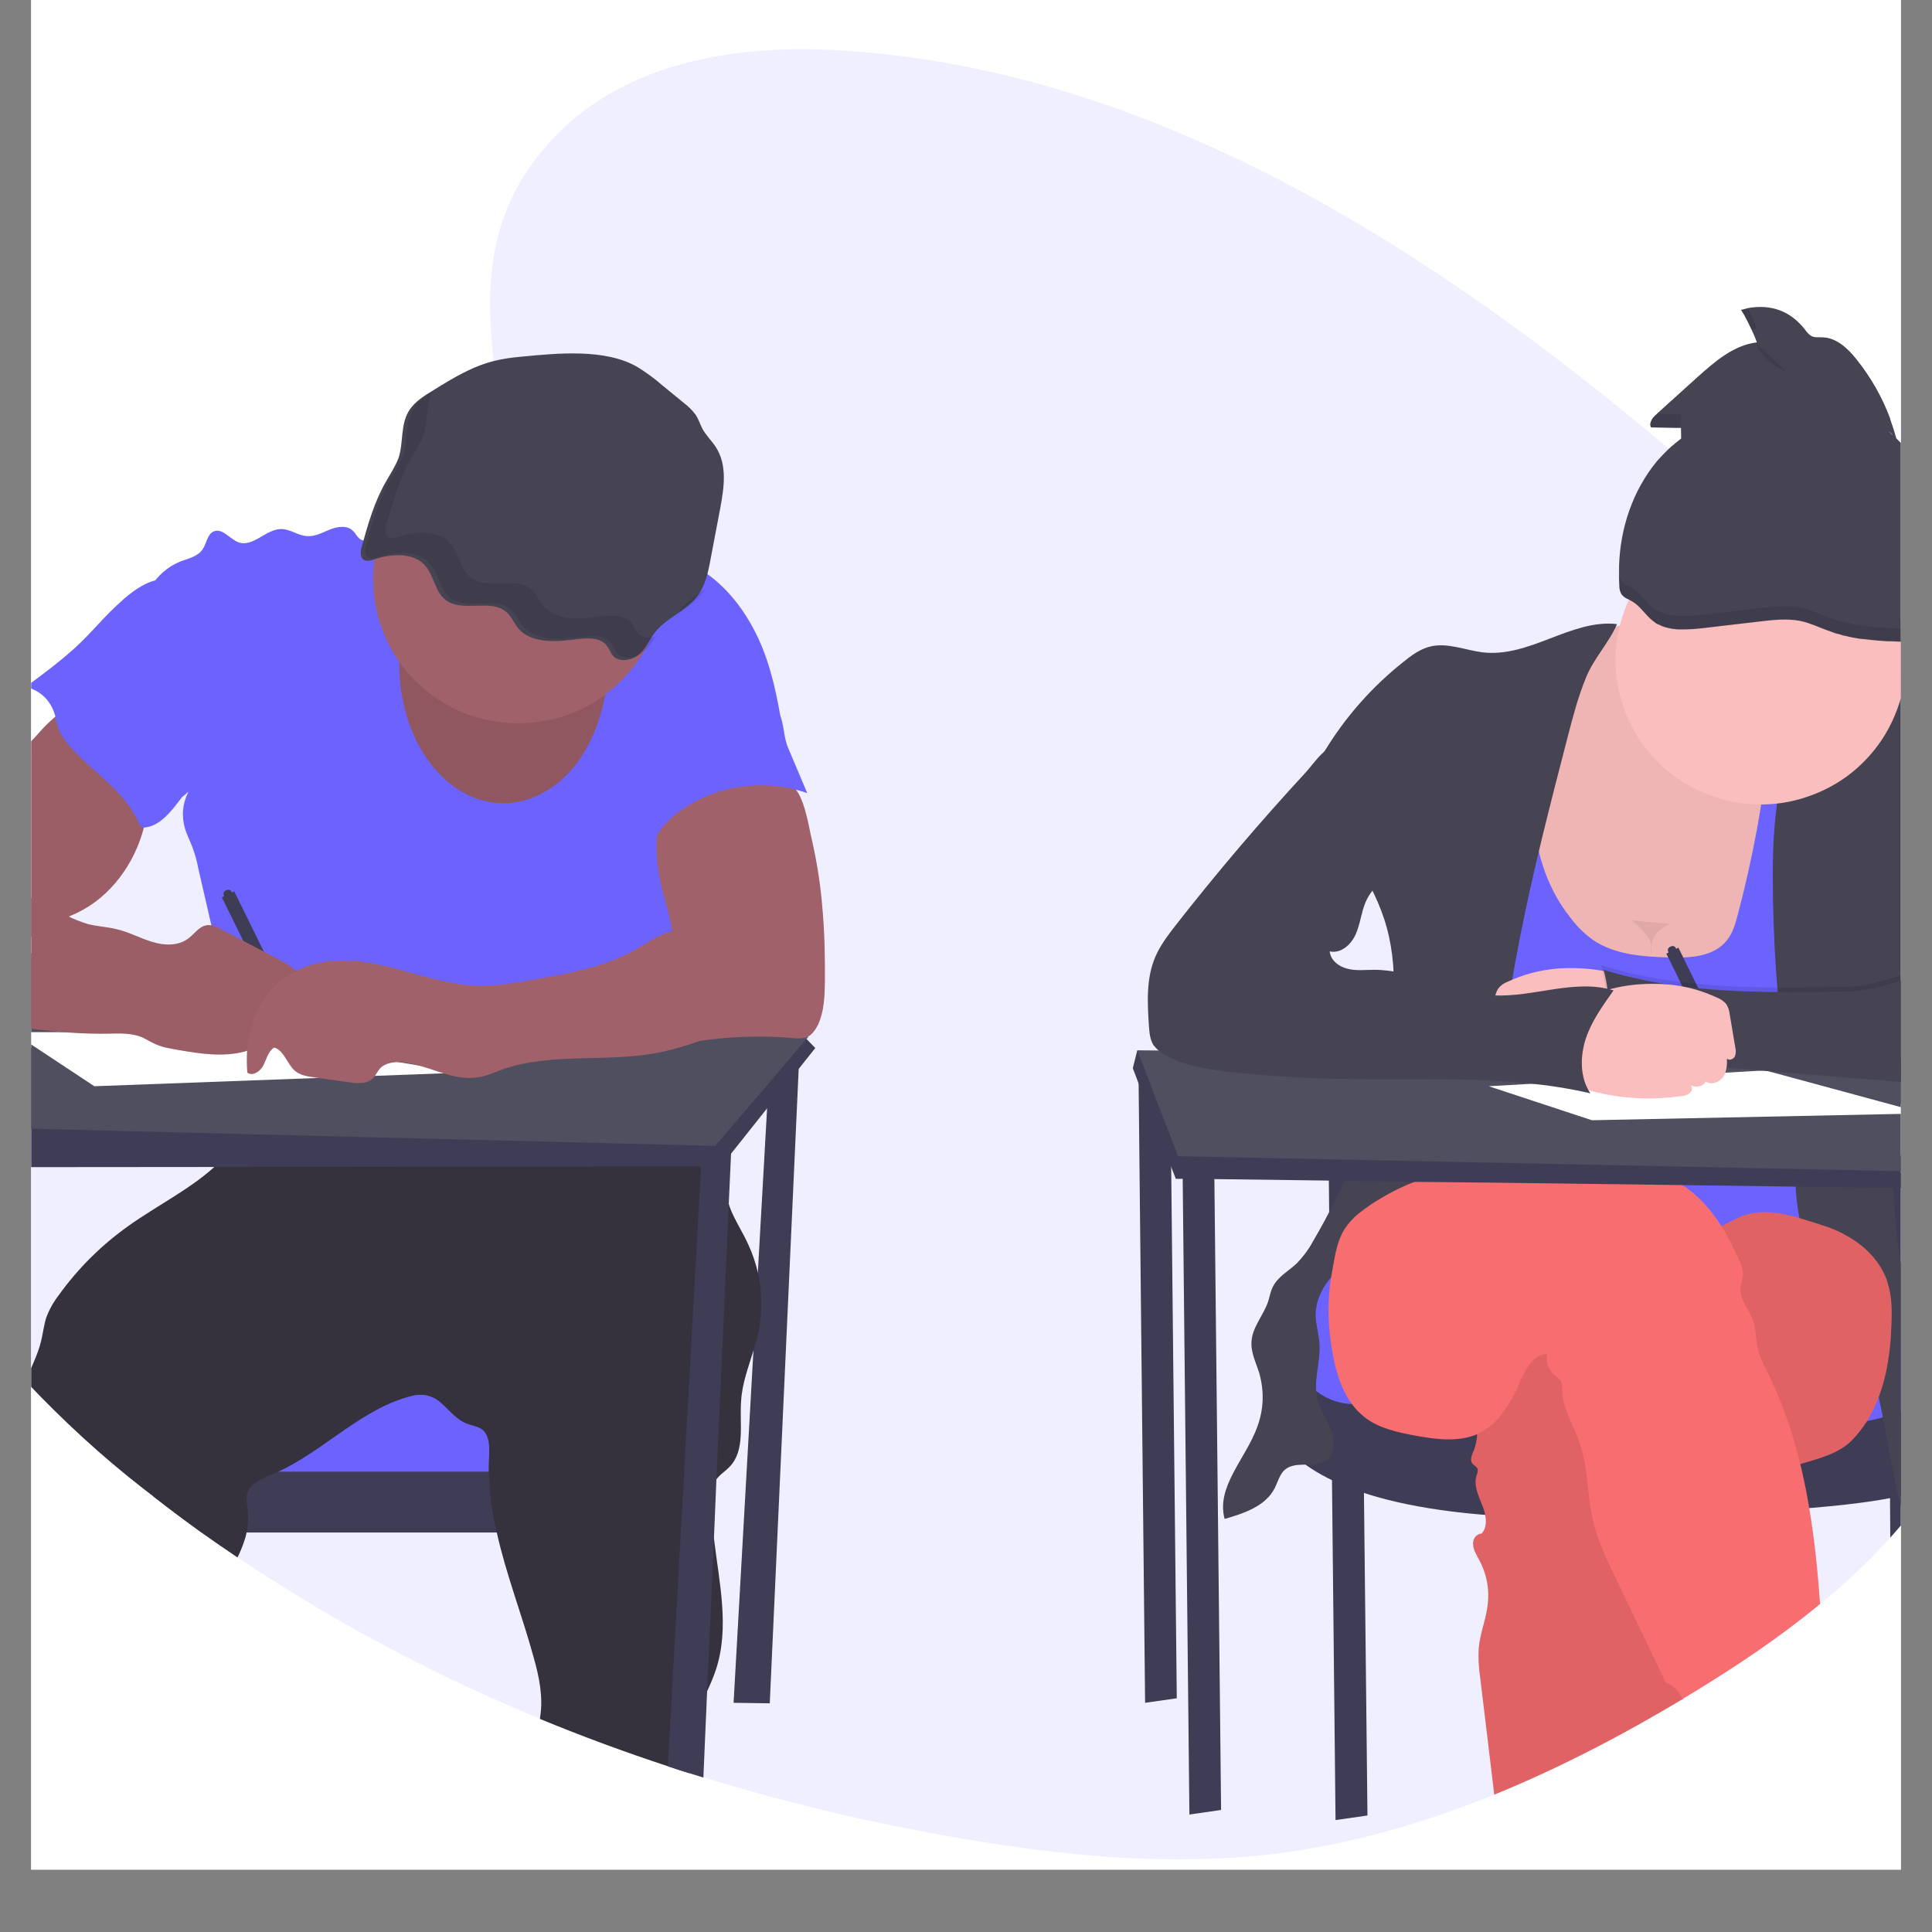 <svg xmlns="http://www.w3.org/2000/svg" xmlns:xlink="http://www.w3.org/1999/xlink" width="40" zoomAndPan="magnify" viewBox="0 0 30 30" height="40" preserveAspectRatio="xMidYMid meet" version="1.0"><rect x="0" y="0" width="30" height="30" fill="#808080" stroke="none"/><defs><filter x="0%" y="0%" width="100%" height="100%" id="d666d543e5"><feColorMatrix values="0 0 0 0 1 0 0 0 0 1 0 0 0 0 1 0 0 0 1 0" color-interpolation-filters="sRGB"/></filter><clipPath id="472d41518c"><path d="M 0.484 0 L 29.516 0 L 29.516 29.031 L 0.484 29.031 Z M 0.484 0 " clip-rule="nonzero"/></clipPath><clipPath id="a22a6d8e2e"><path d="M 0.484 0.68 L 29.516 0.68 L 29.516 28.988 L 0.484 28.988 Z M 0.484 0.68 " clip-rule="nonzero"/></clipPath><clipPath id="54eb431ded"><path d="M 0.484 16 L 12 16 L 12 28 L 0.484 28 Z M 0.484 16 " clip-rule="nonzero"/></clipPath><clipPath id="d992f2e944"><path d="M 0.484 16 L 13 16 L 13 19 L 0.484 19 Z M 0.484 16 " clip-rule="nonzero"/></clipPath><clipPath id="886b515950"><path d="M 0.484 14 L 13 14 L 13 18 L 0.484 18 Z M 0.484 14 " clip-rule="nonzero"/></clipPath><clipPath id="7800fa570b"><path d="M 0.484 10 L 3 10 L 3 16 L 0.484 16 Z M 0.484 10 " clip-rule="nonzero"/></clipPath><clipPath id="6f8b6a746e"><path d="M 0.484 10 L 3 10 L 3 16 L 0.484 16 Z M 0.484 10 " clip-rule="nonzero"/></clipPath><clipPath id="e876aec53a"><path d="M 0.484 16 L 8 16 L 8 17 L 0.484 17 Z M 0.484 16 " clip-rule="nonzero"/></clipPath><clipPath id="1fcdf9f19d"><path d="M 0.484 9 L 4 9 L 4 13 L 0.484 13 Z M 0.484 9 " clip-rule="nonzero"/></clipPath><clipPath id="57f1f66837"><path d="M 0.484 13 L 5 13 L 5 17 L 0.484 17 Z M 0.484 13 " clip-rule="nonzero"/></clipPath><mask id="403fcfc8af"><g filter="url(#d666d543e5)"><rect x="-3" width="36" fill="#000000" y="-3" height="36" fill-opacity="0.098"/></g></mask><clipPath id="3538aad360"><path d="M 0.594 0.039 L 6 0.039 L 6 4.453 L 0.594 4.453 Z M 0.594 0.039 " clip-rule="nonzero"/></clipPath><clipPath id="f50334f60d"><rect x="0" width="7" y="0" height="5"/></clipPath><clipPath id="42384c5e9f"><path d="M 20 18 L 22 18 L 22 28.988 L 20 28.988 Z M 20 18 " clip-rule="nonzero"/></clipPath><clipPath id="8e3ef26488"><path d="M 29 18 L 29.516 18 L 29.516 24 L 29 24 Z M 29 18 " clip-rule="nonzero"/></clipPath><clipPath id="caf1432f54"><path d="M 19 19 L 29.516 19 L 29.516 23 L 19 23 Z M 19 19 " clip-rule="nonzero"/></clipPath><clipPath id="fd146bbd34"><path d="M 19 20 L 29.516 20 L 29.516 24 L 19 24 Z M 19 20 " clip-rule="nonzero"/></clipPath><clipPath id="74b59dbfee"><path d="M 27 9 L 29.516 9 L 29.516 24 L 27 24 Z M 27 9 " clip-rule="nonzero"/></clipPath><clipPath id="ca76326822"><path d="M 22 18 L 29.516 18 L 29.516 28 L 22 28 Z M 22 18 " clip-rule="nonzero"/></clipPath><clipPath id="2d41cd259c"><path d="M 25 8 L 29.516 8 L 29.516 13 L 25 13 Z M 25 8 " clip-rule="nonzero"/></clipPath><clipPath id="db4736ec1a"><path d="M 25 4 L 29.516 4 L 29.516 10 L 25 10 Z M 25 4 " clip-rule="nonzero"/></clipPath><clipPath id="e4c3fc65d5"><path d="M 17 16 L 29.516 16 L 29.516 19 L 17 19 Z M 17 16 " clip-rule="nonzero"/></clipPath><clipPath id="a6d43a9af8"><path d="M 18 18 L 19 18 L 19 28.988 L 18 28.988 Z M 18 18 " clip-rule="nonzero"/></clipPath><clipPath id="c19bc06788"><path d="M 23 16 L 29.516 16 L 29.516 18 L 23 18 Z M 23 16 " clip-rule="nonzero"/></clipPath><clipPath id="396cd6b893"><path d="M 24 14 L 29.516 14 L 29.516 17 L 24 17 Z M 24 14 " clip-rule="nonzero"/></clipPath><clipPath id="a040e31095"><path d="M 24 14 L 29.516 14 L 29.516 18 L 24 18 Z M 24 14 " clip-rule="nonzero"/></clipPath><clipPath id="a7f763e9c4"><path d="M 25 4 L 29.516 4 L 29.516 11 L 25 11 Z M 25 4 " clip-rule="nonzero"/></clipPath><mask id="a247180e60"><g filter="url(#d666d543e5)"><rect x="-3" width="36" fill="#000000" y="-3" height="36" fill-opacity="0.098"/></g></mask><clipPath id="9261f1359d"><path d="M 2 0.645 L 3 0.645 L 3 2 L 2 2 Z M 2 0.645 " clip-rule="nonzero"/></clipPath><clipPath id="ebdc4a8a65"><path d="M 4 2 L 4.516 2 L 4.516 3 L 4 3 Z M 4 2 " clip-rule="nonzero"/></clipPath><clipPath id="3ddd353bd2"><path d="M 0.102 2 L 2 2 L 2 3 L 0.102 3 Z M 0.102 2 " clip-rule="nonzero"/></clipPath><clipPath id="183d22e450"><path d="M 0.102 4 L 4.516 4 L 4.516 6 L 0.102 6 Z M 0.102 4 " clip-rule="nonzero"/></clipPath><clipPath id="07b78126b9"><rect x="0" width="5" y="0" height="7"/></clipPath></defs><g clip-path="url(#472d41518c)"><path fill="#ffffff" d="M 0.484 0 L 29.516 0 L 29.516 29.031 L 0.484 29.031 Z M 0.484 0 " fill-opacity="1" fill-rule="nonzero"/><path fill="#ffffff" d="M 0.484 0 L 29.516 0 L 29.516 29.031 L 0.484 29.031 Z M 0.484 0 " fill-opacity="1" fill-rule="nonzero"/></g><g clip-path="url(#a22a6d8e2e)"><path fill="#6c63ff" d="M 31.848 17.059 C 31.848 17.082 31.848 17.102 31.848 17.125 C 31.844 17.492 31.824 17.859 31.781 18.227 C 31.781 18.227 31.781 18.23 31.781 18.23 C 31.777 18.262 31.777 18.293 31.773 18.324 C 31.766 18.375 31.758 18.426 31.754 18.477 C 31.672 19.105 31.535 19.719 31.348 20.324 C 31.094 21.145 30.742 21.918 30.285 22.645 C 30.148 22.867 30 23.082 29.844 23.289 C 29.758 23.398 29.672 23.508 29.586 23.613 C 29.523 23.688 29.461 23.758 29.395 23.832 L 29.355 23.875 C 29.016 24.246 28.652 24.59 28.266 24.906 C 27.629 25.43 26.949 25.883 26.254 26.305 C 26.215 26.328 26.176 26.352 26.137 26.375 C 26.133 26.375 26.129 26.379 26.129 26.379 C 25.184 26.945 24.207 27.457 23.203 27.867 C 22.098 28.316 20.961 28.641 19.793 28.785 C 18.168 28.984 16.52 28.82 14.902 28.543 C 13.555 28.312 12.23 28 10.922 27.598 L 10.707 27.531 C 10.598 27.496 10.484 27.461 10.375 27.422 C 9.703 27.203 9.043 26.957 8.387 26.688 C 6.734 26.012 5.172 25.176 3.691 24.184 C 3.504 24.059 3.32 23.93 3.137 23.797 C 2.883 23.613 2.629 23.426 2.379 23.234 L 2.227 23.117 C 1.574 22.609 0.969 22.051 0.402 21.449 C -0.355 20.629 -1.004 19.703 -1.43 18.648 C -1.496 18.484 -1.559 18.312 -1.613 18.141 L -1.617 18.125 C -1.645 18.039 -1.672 17.949 -1.695 17.859 C -1.73 17.727 -1.762 17.598 -1.789 17.465 C -1.793 17.438 -1.801 17.41 -1.805 17.387 C -1.887 16.938 -1.926 16.48 -1.914 16.023 C -1.906 15.621 -1.859 15.227 -1.773 14.832 C -1.688 14.426 -1.555 14.035 -1.375 13.656 C -1.215 13.32 -1.012 13.008 -0.766 12.723 C -0.594 12.523 -0.402 12.344 -0.191 12.188 C 0.191 11.906 0.617 11.707 1.055 11.551 C 1.262 11.48 1.469 11.414 1.68 11.355 C 1.828 11.312 1.98 11.27 2.129 11.23 L 2.566 11.113 C 2.848 11.035 3.129 10.957 3.406 10.875 C 4.164 10.645 4.906 10.367 5.59 9.953 C 5.699 9.887 5.809 9.816 5.922 9.738 C 6.062 9.641 6.199 9.535 6.336 9.422 C 6.477 9.305 6.613 9.18 6.742 9.051 C 6.762 9.031 6.781 9.012 6.801 8.988 C 6.906 8.879 7.008 8.762 7.105 8.641 C 7.152 8.582 7.195 8.523 7.238 8.461 C 7.297 8.379 7.355 8.293 7.406 8.203 C 7.668 7.762 7.828 7.277 7.809 6.766 C 7.809 6.68 7.801 6.594 7.789 6.512 C 7.742 6.203 7.699 5.902 7.664 5.605 C 7.531 4.387 7.586 3.277 8.508 2.238 C 9.652 0.945 11.453 0.68 13.09 0.785 C 17.82 1.082 22.129 3.77 25.914 6.969 C 26.242 7.242 26.566 7.523 26.887 7.809 C 26.965 7.879 27.047 7.949 27.129 8.023 C 27.727 8.559 28.316 9.113 28.863 9.711 C 28.91 9.758 28.953 9.805 28.996 9.855 C 29.023 9.887 29.051 9.914 29.078 9.945 C 29.246 10.137 29.414 10.336 29.574 10.539 C 30.008 11.074 30.387 11.645 30.715 12.254 C 31.215 13.207 31.547 14.219 31.711 15.285 C 31.773 15.672 31.812 16.059 31.832 16.449 C 31.84 16.562 31.844 16.676 31.844 16.793 C 31.844 16.828 31.844 16.863 31.844 16.902 C 31.848 16.953 31.848 17.008 31.848 17.059 Z M 31.848 17.059 " fill-opacity="0.098" fill-rule="nonzero"/></g><path fill="#3f3d56" d="M 11.953 16.473 L 11.391 26.441 L 11.953 26.449 L 12.414 16.332 Z M 11.953 16.473 " fill-opacity="1" fill-rule="nonzero"/><path fill="#6c63ff" d="M 2.906 21.523 L 9.879 21.523 L 9.879 23.027 L 2.906 23.027 Z M 2.906 21.523 " fill-opacity="1" fill-rule="nonzero"/><path fill="#3f3d56" d="M 10.336 22.852 L 10.336 23.797 L 3.133 23.797 C 2.879 23.617 2.629 23.43 2.379 23.234 L 2.379 22.852 Z M 10.336 22.852 " fill-opacity="1" fill-rule="nonzero"/><g clip-path="url(#54eb431ded)"><path fill="#35323e" d="M 11.773 20.703 C 11.754 20.793 11.727 20.883 11.699 20.973 C 11.621 21.23 11.523 21.484 11.508 21.754 C 11.48 22.105 11.578 22.52 11.328 22.777 C 11.266 22.844 11.184 22.891 11.129 22.965 C 11.117 22.973 11.109 22.984 11.102 23 C 11.051 23.082 11.047 23.184 11.047 23.277 C 11.047 23.48 11.059 23.684 11.086 23.887 C 11.168 24.578 11.332 25.273 11.117 25.926 C 11.078 26.043 11.031 26.152 10.98 26.262 C 10.875 26.492 10.758 26.719 10.727 26.969 C 10.699 27.156 10.707 27.348 10.707 27.535 C 10.594 27.5 10.484 27.465 10.371 27.426 C 9.703 27.207 9.039 26.961 8.383 26.691 C 8.387 26.684 8.387 26.672 8.387 26.664 C 8.438 26.352 8.371 26.031 8.285 25.73 C 8.109 25.086 7.859 24.449 7.715 23.801 C 7.652 23.547 7.613 23.289 7.598 23.031 C 7.594 22.973 7.59 22.914 7.59 22.855 C 7.586 22.777 7.59 22.703 7.594 22.625 C 7.602 22.473 7.605 22.289 7.484 22.195 C 7.414 22.145 7.324 22.137 7.246 22.105 C 7.094 22.047 6.988 21.91 6.867 21.801 C 6.742 21.68 6.594 21.637 6.426 21.668 C 5.633 21.852 5.051 22.516 4.316 22.855 C 4.285 22.867 4.258 22.879 4.23 22.891 C 4.133 22.926 4.043 22.973 3.957 23.031 C 3.898 23.07 3.859 23.129 3.836 23.199 C 3.82 23.273 3.836 23.352 3.844 23.426 C 3.859 23.551 3.855 23.676 3.828 23.801 C 3.82 23.848 3.805 23.895 3.789 23.941 C 3.762 24.023 3.727 24.105 3.688 24.184 C 3.5 24.059 3.316 23.93 3.133 23.801 C 2.879 23.617 2.629 23.43 2.379 23.234 L 2.227 23.117 C 1.574 22.609 0.969 22.051 0.402 21.449 C 0.477 21.238 0.586 21.043 0.637 20.828 C 0.668 20.707 0.68 20.578 0.719 20.457 C 0.766 20.332 0.832 20.215 0.914 20.109 C 1.215 19.691 1.578 19.332 1.996 19.035 C 2.434 18.723 2.938 18.473 3.328 18.121 C 3.488 17.98 3.625 17.82 3.734 17.641 C 3.742 17.629 3.75 17.617 3.754 17.605 C 3.785 17.543 3.809 17.477 3.816 17.406 C 3.848 17.25 3.844 17.078 3.855 16.926 C 4.336 17.008 4.82 17.023 5.305 16.969 C 5.867 16.906 6.414 16.75 6.977 16.691 C 7.02 16.688 7.062 16.684 7.105 16.68 C 7.285 16.664 7.465 16.66 7.645 16.664 C 7.797 16.664 7.945 16.672 8.098 16.676 L 9.762 16.73 C 9.945 16.738 10.133 16.746 10.305 16.812 C 10.508 16.891 10.672 17.051 10.801 17.223 C 10.816 17.246 10.836 17.27 10.852 17.289 C 10.957 17.449 11.043 17.617 11.105 17.793 C 11.113 17.812 11.121 17.828 11.125 17.848 C 11.141 17.898 11.156 17.945 11.168 17.996 C 11.176 18.035 11.184 18.074 11.191 18.113 C 11.23 18.309 11.254 18.508 11.316 18.691 C 11.32 18.707 11.324 18.719 11.328 18.734 C 11.402 18.938 11.527 19.121 11.617 19.32 C 11.684 19.461 11.734 19.613 11.77 19.766 C 11.84 20.078 11.84 20.391 11.773 20.703 Z M 11.773 20.703 " fill-opacity="1" fill-rule="nonzero"/></g><path fill="#6c63ff" d="M 6.719 8.176 C 6.57 8.059 6.355 8.145 6.18 8.219 C 6.035 8.281 5.887 8.336 5.73 8.379 C 5.699 8.395 5.668 8.395 5.633 8.391 C 5.562 8.375 5.531 8.289 5.48 8.242 C 5.391 8.152 5.238 8.176 5.121 8.223 C 5.004 8.27 4.891 8.336 4.762 8.324 C 4.629 8.316 4.512 8.219 4.375 8.215 C 4.137 8.207 3.934 8.5 3.707 8.422 C 3.57 8.375 3.461 8.199 3.324 8.25 C 3.219 8.289 3.211 8.434 3.148 8.527 C 3.074 8.641 2.926 8.672 2.801 8.719 C 2.406 8.875 2.145 9.312 2.199 9.73 C 2.227 9.961 2.34 10.172 2.414 10.391 C 2.633 11.031 2.559 11.754 2.836 12.371 C 2.871 12.34 2.891 12.324 2.926 12.293 C 2.832 12.48 2.816 12.676 2.875 12.875 C 2.906 12.973 2.953 13.062 2.988 13.156 C 3.027 13.262 3.059 13.371 3.078 13.48 L 3.387 14.824 C 3.504 15.352 3.625 15.875 3.648 16.414 C 3.66 16.766 3.633 17.113 3.566 17.457 C 4.121 17.367 4.629 17.121 5.191 17.125 C 5.398 17.125 5.602 17.16 5.805 17.188 C 6.402 17.27 7.004 17.309 7.605 17.309 C 7.703 17.312 7.793 17.301 7.883 17.27 C 7.961 17.238 8.023 17.18 8.098 17.137 C 8.238 17.051 8.414 17.031 8.578 17.031 C 9.332 17.016 10.059 17.293 10.805 17.387 C 11.102 16.773 11.117 16.031 10.891 15.387 C 10.824 15.195 10.734 15.012 10.707 14.809 C 10.695 14.684 10.695 14.562 10.699 14.438 C 10.699 14.117 10.641 13.809 10.527 13.508 C 10.484 13.391 10.434 13.27 10.438 13.148 C 10.441 13.023 10.504 12.906 10.562 12.797 C 10.688 12.574 10.812 12.348 10.984 12.156 C 11.164 11.961 11.383 11.812 11.605 11.668 L 12.148 11.305 C 12.074 10.84 11.977 10.348 11.777 9.918 C 11.578 9.488 11.281 9.094 10.879 8.844 C 10.746 8.762 10.602 8.691 10.457 8.633 C 10.25 8.547 10.035 8.473 9.812 8.457 C 9.559 8.445 9.309 8.512 9.059 8.555 C 8.273 8.684 7.344 8.668 6.719 8.176 Z M 6.719 8.176 " fill-opacity="1" fill-rule="nonzero"/><g clip-path="url(#d992f2e944)"><path fill="#3f3d56" d="M 12.66 16.273 L 12.402 16.598 L 11.914 17.207 L 11.352 17.914 L 11.191 18.113 L 10.887 18.113 L 3.328 18.121 L -1.406 18.125 L -1.617 18.125 C -1.645 18.039 -1.672 17.953 -1.695 17.859 C -1.73 17.73 -1.762 17.598 -1.789 17.465 C -1.793 17.438 -1.797 17.414 -1.801 17.387 L -0.086 16.27 L 0.562 16.27 L 2.535 16.258 L 3.641 16.25 L 3.969 16.25 L 4.703 16.246 L 10.305 16.215 L 10.715 16.215 L 11.047 16.211 L 12.27 16.203 L 12.504 16.117 L 12.523 16.133 Z M 12.66 16.273 " fill-opacity="1" fill-rule="nonzero"/></g><g clip-path="url(#886b515950)"><path fill="#504f60" d="M 12.555 16.098 L 12.523 16.133 L 12.332 16.355 L 11.938 16.82 L 11.105 17.793 L 3.754 17.609 L -1.789 17.469 C -1.793 17.441 -1.801 17.418 -1.805 17.391 C -1.887 16.941 -1.926 16.484 -1.914 16.027 L -1.301 15.715 L -1.16 15.645 L -0.062 15.082 L 0.898 14.594 L 3.406 14.918 L 3.965 14.988 L 4.215 15.02 L 4.582 15.07 L 4.613 15.074 L 10.383 15.816 L 11.02 15.898 L 11.395 15.949 L 12.547 16.098 Z M 12.555 16.098 " fill-opacity="1" fill-rule="nonzero"/></g><path fill="#3f3d56" d="M 11.355 17.777 L 11.352 17.914 L 11.316 18.691 L 11.125 22.961 L 11.086 23.887 L 10.98 26.262 L 10.922 27.602 L 10.707 27.535 C 10.594 27.5 10.484 27.465 10.371 27.426 L 10.887 18.117 L 10.898 17.922 L 11.125 17.852 Z M 11.355 17.777 " fill-opacity="1" fill-rule="nonzero"/><path fill="#a1616a" d="M 9.438 10.305 C 9.438 10.59 9.398 10.867 9.312 11.133 C 9.23 11.402 9.113 11.637 8.965 11.84 C 8.812 12.043 8.637 12.199 8.438 12.309 C 8.238 12.418 8.031 12.473 7.816 12.473 C 7.602 12.473 7.398 12.418 7.199 12.309 C 7 12.199 6.824 12.043 6.672 11.84 C 6.52 11.637 6.402 11.402 6.32 11.133 C 6.238 10.867 6.199 10.59 6.199 10.305 C 6.199 10.016 6.238 9.738 6.32 9.473 C 6.402 9.207 6.52 8.973 6.672 8.77 C 6.824 8.566 7 8.41 7.199 8.301 C 7.398 8.188 7.602 8.133 7.816 8.133 C 8.031 8.133 8.238 8.188 8.438 8.297 C 8.637 8.41 8.812 8.566 8.965 8.77 C 9.113 8.973 9.23 9.207 9.312 9.473 C 9.398 9.738 9.438 10.016 9.438 10.305 Z M 9.438 10.305 " fill-opacity="1" fill-rule="nonzero"/><path fill="#000000" d="M 9.438 10.305 C 9.438 10.59 9.398 10.867 9.312 11.133 C 9.23 11.402 9.113 11.637 8.965 11.84 C 8.812 12.043 8.637 12.199 8.438 12.309 C 8.238 12.418 8.031 12.473 7.816 12.473 C 7.602 12.473 7.398 12.418 7.199 12.309 C 7 12.199 6.824 12.043 6.672 11.84 C 6.52 11.637 6.402 11.402 6.32 11.133 C 6.238 10.867 6.199 10.59 6.199 10.305 C 6.199 10.016 6.238 9.738 6.32 9.473 C 6.402 9.207 6.52 8.973 6.672 8.77 C 6.824 8.566 7 8.41 7.199 8.301 C 7.398 8.188 7.602 8.133 7.816 8.133 C 8.031 8.133 8.238 8.188 8.438 8.297 C 8.637 8.41 8.812 8.566 8.965 8.77 C 9.113 8.973 9.23 9.207 9.312 9.473 C 9.398 9.738 9.438 10.016 9.438 10.305 Z M 9.438 10.305 " fill-opacity="0.098" fill-rule="nonzero"/><path fill="#a1616a" d="M 10.301 8.992 C 10.301 9.289 10.242 9.574 10.129 9.848 C 10.016 10.125 9.852 10.367 9.641 10.574 C 9.43 10.785 9.184 10.949 8.91 11.062 C 8.633 11.176 8.344 11.23 8.047 11.23 C 7.75 11.23 7.461 11.176 7.184 11.062 C 6.91 10.949 6.664 10.785 6.453 10.574 C 6.242 10.367 6.078 10.125 5.965 9.848 C 5.852 9.574 5.793 9.289 5.793 8.992 C 5.793 8.695 5.852 8.41 5.965 8.133 C 6.078 7.859 6.242 7.617 6.453 7.406 C 6.664 7.195 6.91 7.035 7.184 6.922 C 7.461 6.809 7.75 6.75 8.047 6.75 C 8.344 6.75 8.633 6.809 8.91 6.922 C 9.184 7.035 9.43 7.195 9.641 7.406 C 9.852 7.617 10.016 7.859 10.129 8.133 C 10.242 8.41 10.301 8.695 10.301 8.992 Z M 10.301 8.992 " fill-opacity="1" fill-rule="nonzero"/><path fill="#464353" d="M 8.09 5.539 C 7.953 5.551 7.816 5.57 7.684 5.602 C 7.328 5.688 7.02 5.879 6.719 6.066 C 6.582 6.148 6.445 6.238 6.363 6.359 C 6.211 6.582 6.27 6.867 6.188 7.113 C 6.141 7.238 6.062 7.355 5.996 7.473 C 5.809 7.797 5.711 8.152 5.613 8.504 C 5.594 8.574 5.59 8.672 5.668 8.703 C 5.715 8.711 5.762 8.707 5.805 8.688 C 6.059 8.602 6.379 8.578 6.566 8.746 C 6.754 8.918 6.738 9.215 6.961 9.344 C 7.215 9.492 7.613 9.312 7.844 9.488 C 7.945 9.562 7.98 9.684 8.062 9.773 C 8.25 9.98 8.613 9.973 8.918 9.93 C 9.094 9.906 9.305 9.891 9.41 10.012 C 9.461 10.066 9.477 10.145 9.535 10.199 C 9.641 10.293 9.836 10.246 9.938 10.148 C 10.039 10.051 10.09 9.922 10.176 9.812 C 10.344 9.605 10.637 9.488 10.809 9.281 C 10.953 9.105 10.996 8.887 11.035 8.676 L 11.184 7.891 C 11.242 7.574 11.297 7.227 11.117 6.945 C 11.055 6.848 10.961 6.758 10.906 6.656 C 10.871 6.586 10.848 6.512 10.805 6.445 C 10.754 6.375 10.695 6.316 10.625 6.262 L 10.277 5.977 C 10.16 5.875 10.031 5.781 9.898 5.699 C 9.402 5.41 8.66 5.484 8.09 5.539 Z M 8.09 5.539 " fill-opacity="1" fill-rule="nonzero"/><g clip-path="url(#7800fa570b)"><path fill="#a1616a" d="M 0.668 11.309 C 0.586 11.398 0.508 11.492 0.418 11.574 C 0.34 11.645 0.258 11.711 0.172 11.77 C 0.035 11.875 -0.102 11.98 -0.23 12.09 C -0.371 12.199 -0.492 12.32 -0.602 12.457 C -0.789 12.711 -0.879 13.023 -1.055 13.281 C -1.211 13.512 -1.43 13.691 -1.59 13.922 C -1.66 14.02 -1.711 14.125 -1.742 14.238 C -1.766 14.352 -1.773 14.461 -1.773 14.574 C -1.777 14.758 -1.777 14.945 -1.742 15.129 C -1.703 15.309 -1.617 15.484 -1.477 15.605 C -1.344 15.715 -1.172 15.766 -1.004 15.809 C -0.918 15.828 -0.824 15.848 -0.742 15.816 C -0.68 15.785 -0.629 15.742 -0.59 15.688 L -0.16 15.195 C 0.125 14.867 0.426 14.531 0.816 14.34 C 0.941 14.281 1.07 14.234 1.195 14.176 C 1.719 13.926 2.09 13.41 2.234 12.852 C 2.27 12.715 2.289 12.574 2.312 12.434 L 2.375 12.051 C 2.379 12.031 2.379 12.012 2.375 11.992 C 2.367 11.973 2.352 11.953 2.332 11.941 C 2.031 11.699 1.754 11.438 1.496 11.156 C 1.434 11.09 1.375 10.996 1.305 10.941 C 1.215 10.871 1.223 10.875 1.117 10.941 C 0.953 11.043 0.801 11.168 0.668 11.309 Z M 0.668 11.309 " fill-opacity="1" fill-rule="nonzero"/></g><path fill="#3f3d56" d="M 3.602 13.859 C 3.582 13.816 3.551 13.805 3.512 13.824 C 3.469 13.844 3.461 13.875 3.48 13.914 L 3.445 13.934 L 4.496 16.07 L 4.688 15.98 L 3.637 13.84 Z M 3.602 13.859 " fill-opacity="1" fill-rule="nonzero"/><g clip-path="url(#6f8b6a746e)"><path fill="#000000" d="M 0.668 11.309 C 0.586 11.398 0.508 11.492 0.418 11.574 C 0.34 11.645 0.258 11.711 0.172 11.77 C 0.035 11.875 -0.102 11.98 -0.23 12.09 C -0.371 12.199 -0.492 12.32 -0.602 12.457 C -0.789 12.711 -0.879 13.023 -1.055 13.281 C -1.211 13.512 -1.43 13.691 -1.59 13.922 C -1.66 14.02 -1.711 14.125 -1.742 14.238 C -1.766 14.352 -1.773 14.461 -1.773 14.574 C -1.777 14.758 -1.777 14.945 -1.742 15.129 C -1.703 15.309 -1.617 15.484 -1.477 15.605 C -1.344 15.715 -1.172 15.766 -1.004 15.809 C -0.918 15.828 -0.824 15.848 -0.742 15.816 C -0.68 15.785 -0.629 15.742 -0.59 15.688 L -0.16 15.195 C 0.125 14.867 0.426 14.531 0.816 14.34 C 0.941 14.281 1.07 14.234 1.195 14.176 C 1.719 13.926 2.09 13.41 2.234 12.852 C 2.27 12.715 2.289 12.574 2.312 12.434 L 2.375 12.051 C 2.379 12.031 2.379 12.012 2.375 11.992 C 2.367 11.973 2.352 11.953 2.332 11.941 C 2.031 11.699 1.754 11.438 1.496 11.156 C 1.434 11.09 1.375 10.996 1.305 10.941 C 1.215 10.871 1.223 10.875 1.117 10.941 C 0.953 11.043 0.801 11.168 0.668 11.309 Z M 0.668 11.309 " fill-opacity="0.039" fill-rule="nonzero"/></g><path fill="#a1616a" d="M 12.809 15.254 C 12.805 15.477 12.797 15.707 12.703 15.91 C 12.66 15.996 12.598 16.086 12.508 16.113 C 12.449 16.125 12.391 16.129 12.332 16.121 C 11.637 16.059 10.953 16.113 10.273 16.281 C 10.453 15.926 10.352 15.496 10.402 15.102 C 10.414 14.992 10.438 14.887 10.449 14.777 C 10.484 14.395 10.316 14.02 10.242 13.637 C 10.176 13.305 10.176 12.973 10.242 12.641 C 10.254 12.555 10.285 12.477 10.328 12.402 C 10.379 12.328 10.445 12.273 10.527 12.23 C 10.812 12.07 11.148 12.051 11.469 12.07 C 11.684 12.086 12.117 12.066 12.297 12.199 C 12.492 12.344 12.555 12.828 12.609 13.051 C 12.688 13.398 12.742 13.746 12.77 14.098 C 12.805 14.48 12.812 14.867 12.809 15.254 Z M 12.809 15.254 " fill-opacity="1" fill-rule="nonzero"/><g clip-path="url(#e876aec53a)"><path fill="#ffffff" d="M 0.195 16.027 L 1.465 16.867 L 7.168 16.656 L 3.398 16.027 Z M 0.195 16.027 " fill-opacity="1" fill-rule="nonzero"/></g><g clip-path="url(#1fcdf9f19d)"><path fill="#6c63ff" d="M 1.867 9.352 C 1.66 9.535 1.48 9.75 1.285 9.945 C 1.016 10.211 0.707 10.438 0.402 10.664 C 0.641 10.73 0.793 10.883 0.859 11.121 C 0.871 11.172 0.879 11.227 0.895 11.277 C 0.93 11.398 1.008 11.5 1.09 11.594 C 1.445 11.992 1.945 12.289 2.156 12.781 C 2.164 12.809 2.18 12.828 2.199 12.844 C 2.219 12.852 2.234 12.852 2.254 12.848 C 2.445 12.828 2.59 12.676 2.711 12.527 C 2.965 12.211 3.184 11.863 3.309 11.48 C 3.434 11.094 3.457 10.672 3.32 10.289 C 3.25 10.102 3.145 9.926 3.043 9.754 C 2.949 9.602 2.859 9.453 2.77 9.301 C 2.723 9.223 2.66 9.059 2.566 9.02 C 2.367 8.934 1.996 9.223 1.867 9.352 Z M 1.867 9.352 " fill-opacity="1" fill-rule="nonzero"/></g><path fill="#6c63ff" d="M 12.238 11.613 L 12.535 12.316 C 12.207 12.199 11.867 12.168 11.52 12.215 C 11.172 12.262 10.855 12.387 10.57 12.586 C 10.398 12.707 10.242 12.859 10.164 13.055 C 10.078 13.07 10.012 13.043 9.961 12.973 C 9.914 12.91 9.891 12.84 9.883 12.762 C 9.855 12.492 9.961 12.227 10.062 11.977 C 10.109 11.859 10.156 11.738 10.242 11.645 C 10.324 11.547 10.434 11.484 10.547 11.426 C 10.902 11.23 11.273 11.066 11.656 10.938 C 11.82 10.887 11.988 10.887 12.078 11.035 C 12.184 11.215 12.156 11.422 12.238 11.613 Z M 12.238 11.613 " fill-opacity="1" fill-rule="nonzero"/><g clip-path="url(#57f1f66837)"><path fill="#a1616a" d="M 0.203 13.715 C 0.277 13.773 0.344 13.844 0.422 13.902 C 0.504 13.957 0.59 14.008 0.68 14.047 L 1.027 14.211 C 1.137 14.27 1.246 14.312 1.363 14.348 C 1.512 14.387 1.668 14.391 1.816 14.43 C 2.004 14.473 2.176 14.57 2.363 14.625 C 2.547 14.684 2.766 14.691 2.922 14.574 C 3.02 14.504 3.09 14.383 3.211 14.367 C 3.289 14.355 3.363 14.391 3.434 14.43 L 4.336 14.902 C 4.457 14.965 4.586 15.035 4.648 15.156 C 4.715 15.277 4.672 15.461 4.535 15.492 C 4.488 15.5 4.441 15.504 4.395 15.504 C 4.348 15.508 4.297 15.535 4.293 15.582 C 4.293 15.609 4.301 15.637 4.312 15.664 C 4.355 15.758 4.367 15.867 4.32 15.957 C 4.273 16.047 4.156 16.102 4.062 16.062 C 4.078 16.195 3.934 16.293 3.801 16.328 C 3.465 16.418 3.113 16.363 2.773 16.305 C 2.641 16.281 2.504 16.262 2.383 16.199 C 2.324 16.172 2.27 16.137 2.211 16.109 C 2.047 16.039 1.863 16.047 1.684 16.051 C 0.863 16.066 0.051 15.914 -0.758 15.762 C -0.906 15.734 -1.059 15.703 -1.188 15.621 C -1.434 15.465 -1.523 15.137 -1.484 14.844 C -1.445 14.555 -1.297 14.293 -1.152 14.039 L -0.961 13.707 C -0.938 13.656 -0.902 13.613 -0.859 13.574 C -0.586 13.363 -0.035 13.527 0.203 13.715 Z M 0.203 13.715 " fill-opacity="1" fill-rule="nonzero"/><path fill="#000000" d="M 0.203 13.715 C 0.277 13.773 0.344 13.844 0.422 13.902 C 0.504 13.957 0.59 14.008 0.68 14.047 L 1.027 14.211 C 1.137 14.27 1.246 14.312 1.363 14.348 C 1.512 14.387 1.668 14.391 1.816 14.43 C 2.004 14.473 2.176 14.57 2.363 14.625 C 2.547 14.684 2.766 14.691 2.922 14.574 C 3.02 14.504 3.09 14.383 3.211 14.367 C 3.289 14.355 3.363 14.391 3.434 14.43 L 4.336 14.902 C 4.457 14.965 4.586 15.035 4.648 15.156 C 4.715 15.277 4.672 15.461 4.535 15.492 C 4.488 15.5 4.441 15.504 4.395 15.504 C 4.348 15.508 4.297 15.535 4.293 15.582 C 4.293 15.609 4.301 15.637 4.312 15.664 C 4.355 15.758 4.367 15.867 4.32 15.957 C 4.273 16.047 4.156 16.102 4.062 16.062 C 4.078 16.195 3.934 16.293 3.801 16.328 C 3.465 16.418 3.113 16.363 2.773 16.305 C 2.641 16.281 2.504 16.262 2.383 16.199 C 2.324 16.172 2.27 16.137 2.211 16.109 C 2.047 16.039 1.863 16.047 1.684 16.051 C 0.863 16.066 0.051 15.914 -0.758 15.762 C -0.906 15.734 -1.059 15.703 -1.188 15.621 C -1.434 15.465 -1.523 15.137 -1.484 14.844 C -1.445 14.555 -1.297 14.293 -1.152 14.039 L -0.961 13.707 C -0.938 13.656 -0.902 13.613 -0.859 13.574 C -0.586 13.363 -0.035 13.527 0.203 13.715 Z M 0.203 13.715 " fill-opacity="0.039" fill-rule="nonzero"/></g><path fill="#a1616a" d="M 10.949 14.32 C 10.766 14.406 10.555 14.414 10.363 14.48 C 10.172 14.547 10.012 14.668 9.836 14.762 C 9.379 15.016 8.848 15.113 8.332 15.203 C 8.016 15.262 7.695 15.316 7.379 15.305 C 6.953 15.285 6.539 15.145 6.125 15.035 C 5.707 14.93 5.266 14.855 4.852 14.977 C 4.391 15.117 4.082 15.414 3.922 15.867 C 3.836 16.117 3.82 16.391 3.84 16.656 C 3.926 16.719 4.047 16.633 4.094 16.535 C 4.141 16.438 4.168 16.32 4.258 16.266 C 4.418 16.316 4.457 16.527 4.586 16.633 C 4.668 16.699 4.777 16.715 4.883 16.73 L 5.418 16.805 C 5.547 16.824 5.695 16.836 5.789 16.746 C 5.832 16.703 5.859 16.641 5.898 16.594 C 5.984 16.5 6.129 16.484 6.254 16.496 C 6.648 16.535 7.02 16.789 7.414 16.73 C 7.551 16.711 7.676 16.652 7.805 16.605 C 8.566 16.34 9.418 16.5 10.211 16.348 C 10.516 16.289 10.805 16.188 11.094 16.078 C 11.25 16.016 11.41 15.957 11.543 15.855 C 11.82 15.645 11.941 15.367 11.906 15.023 C 11.879 14.77 11.766 14.566 11.57 14.402 C 11.508 14.352 11.426 14.25 11.352 14.219 C 11.211 14.156 11.07 14.266 10.949 14.32 Z M 10.949 14.32 " fill-opacity="1" fill-rule="nonzero"/><g mask="url(#403fcfc8af)"><g transform="matrix(1, 0, 0, 1, 5, 6)"><g clip-path="url(#f50334f60d)"><g clip-path="url(#3538aad360)"><path fill="#000000" d="M 4.922 3.848 C 4.863 3.797 4.848 3.719 4.797 3.66 C 4.691 3.539 4.48 3.555 4.305 3.578 C 4 3.621 3.637 3.633 3.449 3.422 C 3.367 3.332 3.332 3.211 3.23 3.137 C 3 2.961 2.602 3.141 2.348 2.992 C 2.121 2.863 2.137 2.562 1.953 2.398 C 1.766 2.23 1.445 2.254 1.191 2.336 C 1.148 2.355 1.102 2.363 1.055 2.352 C 0.973 2.324 0.98 2.227 1 2.152 C 1.098 1.801 1.195 1.445 1.379 1.121 C 1.449 1.004 1.527 0.891 1.574 0.762 C 1.648 0.543 1.609 0.289 1.711 0.082 C 1.602 0.148 1.5 0.227 1.434 0.324 C 1.281 0.547 1.34 0.832 1.258 1.078 C 1.211 1.203 1.133 1.316 1.066 1.438 C 0.879 1.758 0.781 2.113 0.684 2.465 C 0.664 2.539 0.66 2.637 0.738 2.664 C 0.785 2.676 0.832 2.672 0.875 2.648 C 1.129 2.566 1.449 2.543 1.637 2.711 C 1.824 2.879 1.809 3.18 2.031 3.309 C 2.285 3.457 2.684 3.277 2.914 3.449 C 3.016 3.527 3.051 3.645 3.133 3.734 C 3.32 3.945 3.688 3.938 3.988 3.895 C 4.164 3.871 4.375 3.852 4.48 3.973 C 4.531 4.031 4.547 4.109 4.605 4.164 C 4.711 4.258 4.906 4.207 5.008 4.113 C 5.074 4.043 5.129 3.969 5.176 3.883 C 5.086 3.91 4.988 3.906 4.922 3.848 Z M 4.922 3.848 " fill-opacity="1" fill-rule="nonzero"/></g><path fill="#000000" d="M 5.562 3.465 C 5.539 3.492 5.52 3.523 5.5 3.555 C 5.637 3.457 5.777 3.367 5.879 3.246 C 5.906 3.215 5.93 3.18 5.949 3.145 C 5.809 3.246 5.664 3.336 5.562 3.465 Z M 5.562 3.465 " fill-opacity="1" fill-rule="nonzero"/></g></g></g><path fill="#3f3d56" d="M 17.676 16.395 L 17.781 26.441 L 18.273 26.371 L 18.168 16.395 Z M 17.676 16.395 " fill-opacity="1" fill-rule="nonzero"/><g clip-path="url(#42384c5e9f)"><path fill="#3f3d56" d="M 20.633 18.215 L 20.738 28.262 L 21.234 28.191 L 21.125 18.215 Z M 20.633 18.215 " fill-opacity="1" fill-rule="nonzero"/></g><g clip-path="url(#8e3ef26488)"><path fill="#3f3d56" d="M 29.844 23.289 L 29.84 23.098 L 29.84 22.984 L 29.82 21.215 L 29.793 18.453 L 29.785 18.215 L 29.293 18.215 L 29.297 18.445 L 29.312 19.926 L 29.32 20.566 L 29.324 21.082 L 29.332 21.98 L 29.34 22.508 L 29.34 22.566 L 29.348 23.262 L 29.352 23.875 L 29.395 23.828 C 29.457 23.758 29.52 23.684 29.582 23.609 Z M 29.844 23.289 " fill-opacity="1" fill-rule="nonzero"/></g><g clip-path="url(#caf1432f54)"><path fill="#6c63ff" d="M 20.09 19.844 L 19.805 20.262 L 20.09 22.168 L 22.48 22.82 L 26.355 22.82 L 28.68 22.961 L 29.785 22.207 L 29.594 20.914 L 28.75 19.844 Z M 20.09 19.844 " fill-opacity="1" fill-rule="nonzero"/></g><g clip-path="url(#fd146bbd34)"><path fill="#3f3d56" d="M 19.805 20.262 L 19.664 21.426 C 19.664 21.426 18.926 23.703 24.875 23.566 C 30.828 23.426 29.805 22.961 29.805 22.961 L 29.77 21.609 C 29.77 21.609 29.977 22.25 26.953 22.164 C 23.93 22.078 21.109 21.797 21.109 21.797 C 21.109 21.797 20.055 21.984 19.805 20.262 Z M 19.805 20.262 " fill-opacity="1" fill-rule="nonzero"/></g><path fill="#fbbebe" d="M 24.766 9.84 C 24.426 9.992 24.168 10.289 23.996 10.621 C 23.824 10.949 23.727 11.309 23.629 11.668 C 23.531 12.047 23.43 12.43 23.379 12.816 C 23.285 13.508 23.355 14.23 23.672 14.852 C 23.992 15.473 24.582 15.973 25.27 16.094 C 25.539 16.137 25.812 16.129 26.082 16.102 C 26.57 16.051 27.047 15.945 27.512 15.789 C 27.996 15.625 28.5 15.375 28.715 14.914 C 28.84 14.645 28.852 14.34 28.844 14.047 C 28.828 13.238 28.707 12.445 28.48 11.672 C 28.414 11.449 28.34 11.223 28.203 11.035 C 28.062 10.844 27.875 10.707 27.684 10.578 C 26.859 10.027 25.777 9.379 24.766 9.84 Z M 24.766 9.84 " fill-opacity="1" fill-rule="nonzero"/><path fill="#000000" d="M 24.766 9.84 C 24.426 9.992 24.168 10.289 23.996 10.621 C 23.824 10.949 23.727 11.309 23.629 11.668 C 23.531 12.047 23.43 12.43 23.379 12.816 C 23.285 13.508 23.355 14.23 23.672 14.852 C 23.992 15.473 24.582 15.973 25.27 16.094 C 25.539 16.137 25.812 16.129 26.082 16.102 C 26.57 16.051 27.047 15.945 27.512 15.789 C 27.996 15.625 28.5 15.375 28.715 14.914 C 28.84 14.645 28.852 14.34 28.844 14.047 C 28.828 13.238 28.707 12.445 28.48 11.672 C 28.414 11.449 28.34 11.223 28.203 11.035 C 28.062 10.844 27.875 10.707 27.684 10.578 C 26.859 10.027 25.777 9.379 24.766 9.84 Z M 24.766 9.84 " fill-opacity="0.047" fill-rule="nonzero"/><path fill="#6c63ff" d="M 24.383 14.246 C 24.48 14.379 24.598 14.496 24.734 14.594 C 25.07 14.824 25.5 14.855 25.906 14.867 C 26.234 14.879 26.609 14.859 26.812 14.605 C 26.906 14.492 26.945 14.348 26.984 14.203 C 27.215 13.332 27.379 12.449 27.473 11.551 L 28.406 11.555 C 28.809 13.273 28.777 15.059 28.742 16.824 L 28.691 19.395 L 28.09 19.332 C 26.664 19.184 25.234 19.031 23.801 19.004 C 22.961 18.992 22.121 19.02 21.281 19.09 L 22.59 15.223 C 22.762 14.719 22.934 14.211 22.973 13.68 C 23.027 12.914 22.812 12.105 23.113 11.398 C 23.137 11.34 23.168 11.281 23.223 11.25 C 23.277 11.223 23.344 11.23 23.406 11.238 C 23.527 11.254 23.887 11.238 23.973 11.312 C 24.102 11.422 24.016 11.438 23.973 11.613 C 23.891 11.93 23.816 12.219 23.816 12.551 C 23.816 13.145 24.004 13.773 24.383 14.246 Z M 24.383 14.246 " fill-opacity="1" fill-rule="nonzero"/><g clip-path="url(#74b59dbfee)"><path fill="#464353" d="M 29.844 23.289 C 30 23.082 30.148 22.867 30.285 22.648 C 30.215 22.496 30.137 22.352 30.078 22.199 C 29.98 21.965 29.93 21.715 29.875 21.469 C 29.855 21.383 29.836 21.301 29.82 21.215 C 29.621 20.301 29.438 19.375 29.398 18.449 C 29.395 18.371 29.395 18.293 29.391 18.219 C 29.391 18.207 29.391 18.195 29.391 18.184 C 29.391 18.098 29.391 18.012 29.391 17.93 C 29.398 17.719 29.41 17.508 29.434 17.297 C 29.438 17.254 29.445 17.215 29.449 17.172 C 29.449 17.164 29.453 17.156 29.453 17.145 L 31.848 17.059 L 32.047 17.051 C 32.188 17.047 32.332 17.039 32.449 16.961 C 32.641 16.832 32.664 16.562 32.66 16.332 C 32.648 15.746 32.582 15.168 32.461 14.598 C 32.371 14.168 32.238 13.73 31.949 13.398 C 31.711 13.129 31.363 12.93 31.242 12.594 C 31.195 12.469 31.184 12.332 31.121 12.211 C 31.062 12.09 30.965 12.004 30.871 11.91 C 30.539 11.586 30.27 11.215 30.062 10.801 C 29.922 10.516 29.766 10.199 29.582 10.004 C 29.57 9.992 29.562 9.984 29.555 9.973 C 29.395 9.816 29.215 9.75 29 9.855 C 28.961 9.875 28.922 9.898 28.891 9.922 C 28.812 9.98 28.742 10.047 28.68 10.121 C 28.461 10.371 28.273 10.637 28.113 10.926 C 28 11.129 27.902 11.34 27.82 11.555 C 27.758 11.727 27.707 11.902 27.664 12.082 C 27.637 12.215 27.609 12.348 27.594 12.48 C 27.523 12.984 27.523 13.496 27.531 14.004 C 27.543 14.473 27.562 14.941 27.605 15.406 C 27.617 15.52 27.629 15.633 27.641 15.746 C 27.668 15.969 27.699 16.188 27.738 16.41 C 27.75 16.496 27.766 16.578 27.785 16.664 C 27.789 16.684 27.793 16.707 27.797 16.73 L 27.801 16.738 C 27.848 16.934 27.883 17.133 27.906 17.332 C 27.91 17.355 27.914 17.383 27.914 17.406 C 27.922 17.52 27.918 17.633 27.91 17.75 C 27.902 17.883 27.891 18.02 27.883 18.152 C 27.883 18.18 27.883 18.203 27.883 18.223 C 27.879 18.293 27.883 18.359 27.883 18.43 C 27.891 18.594 27.91 18.754 27.941 18.914 C 28 19.215 28.102 19.5 28.246 19.77 C 28.258 19.797 28.273 19.82 28.285 19.844 C 28.465 20.164 28.691 20.453 28.855 20.777 C 28.996 21.07 29.102 21.375 29.172 21.695 C 29.195 21.801 29.219 21.906 29.238 22.012 C 29.27 22.18 29.301 22.348 29.332 22.516 C 29.332 22.535 29.336 22.551 29.34 22.566 C 29.379 22.793 29.422 23.016 29.477 23.234 C 29.508 23.363 29.543 23.488 29.582 23.613 Z M 29.844 23.289 " fill-opacity="1" fill-rule="nonzero"/></g><g clip-path="url(#ca76326822)"><path fill="#f86d70" d="M 29.371 20.531 C 29.371 20.562 29.371 20.594 29.367 20.625 C 29.363 20.781 29.348 20.934 29.324 21.086 C 29.297 21.293 29.246 21.496 29.172 21.695 C 29.125 21.824 29.062 21.949 28.992 22.066 C 28.926 22.168 28.852 22.266 28.766 22.355 C 28.555 22.574 28.25 22.645 27.957 22.734 C 27.82 22.773 27.691 22.828 27.566 22.895 C 27.543 22.906 27.52 22.918 27.5 22.934 L 27.133 23.176 C 27.016 23.25 26.898 23.328 26.82 23.441 C 26.809 23.461 26.797 23.48 26.785 23.5 C 26.734 23.602 26.699 23.711 26.676 23.824 C 26.484 24.617 26.293 25.41 26.164 26.215 C 26.152 26.27 26.145 26.324 26.137 26.375 L 26.133 26.395 C 26.133 26.391 26.129 26.387 26.129 26.383 C 25.184 26.949 24.207 27.457 23.203 27.867 L 22.984 26.047 C 22.961 25.898 22.953 25.75 22.961 25.602 C 22.98 25.363 23.078 25.141 23.102 24.906 C 23.129 24.672 23.086 24.449 22.977 24.238 C 22.938 24.16 22.883 24.082 22.875 23.992 C 22.863 23.902 22.918 23.82 23.008 23.812 C 23.078 23.734 23.082 23.629 23.062 23.523 C 23.051 23.469 23.035 23.414 23.012 23.363 C 22.953 23.215 22.879 23.059 22.93 22.906 C 22.941 22.879 22.949 22.852 22.945 22.82 C 22.945 22.816 22.945 22.816 22.945 22.812 C 22.934 22.773 22.887 22.758 22.863 22.727 C 22.816 22.664 22.863 22.578 22.891 22.508 C 22.918 22.43 22.934 22.352 22.938 22.27 C 22.941 22.223 22.945 22.18 22.949 22.133 C 22.957 22.074 22.969 22.012 22.984 21.953 C 23.07 21.605 23.266 21.332 23.562 21.129 C 23.699 21.039 23.852 20.973 23.992 20.887 C 24.133 20.789 24.27 20.684 24.398 20.57 C 24.711 20.312 25.031 20.07 25.367 19.844 C 25.727 19.598 26.098 19.375 26.484 19.168 C 26.566 19.125 26.648 19.082 26.73 19.039 C 26.82 18.992 26.91 18.949 27 18.906 C 27.289 18.77 27.621 18.82 27.941 18.914 C 28.074 18.953 28.207 18.996 28.336 19.039 C 28.461 19.078 28.582 19.133 28.695 19.199 C 28.98 19.363 29.215 19.609 29.312 19.918 C 29.312 19.922 29.312 19.922 29.312 19.926 C 29.375 20.121 29.379 20.328 29.371 20.531 Z M 29.371 20.531 " fill-opacity="1" fill-rule="nonzero"/><path fill="#000000" d="M 29.371 20.531 C 29.371 20.562 29.371 20.594 29.367 20.625 C 29.363 20.781 29.348 20.934 29.324 21.086 C 29.297 21.293 29.246 21.496 29.172 21.695 C 29.125 21.824 29.062 21.949 28.992 22.066 C 28.926 22.168 28.852 22.266 28.766 22.355 C 28.555 22.574 28.25 22.645 27.957 22.734 C 27.82 22.773 27.691 22.828 27.566 22.895 C 27.543 22.906 27.52 22.918 27.5 22.934 L 27.133 23.176 C 27.016 23.25 26.898 23.328 26.82 23.441 C 26.809 23.461 26.797 23.48 26.785 23.5 C 26.734 23.602 26.699 23.711 26.676 23.824 C 26.484 24.617 26.293 25.41 26.164 26.215 C 26.152 26.27 26.145 26.324 26.137 26.375 L 26.133 26.395 C 26.133 26.391 26.129 26.387 26.129 26.383 C 25.184 26.949 24.207 27.457 23.203 27.867 L 22.984 26.047 C 22.961 25.898 22.953 25.75 22.961 25.602 C 22.98 25.363 23.078 25.141 23.102 24.906 C 23.129 24.672 23.086 24.449 22.977 24.238 C 22.938 24.16 22.883 24.082 22.875 23.992 C 22.863 23.902 22.918 23.82 23.008 23.812 C 23.078 23.734 23.082 23.629 23.062 23.523 C 23.051 23.469 23.035 23.414 23.012 23.363 C 22.953 23.215 22.879 23.059 22.93 22.906 C 22.941 22.879 22.949 22.852 22.945 22.82 C 22.945 22.816 22.945 22.816 22.945 22.812 C 22.934 22.773 22.887 22.758 22.863 22.727 C 22.816 22.664 22.863 22.578 22.891 22.508 C 22.918 22.43 22.934 22.352 22.938 22.27 C 22.941 22.223 22.945 22.18 22.949 22.133 C 22.957 22.074 22.969 22.012 22.984 21.953 C 23.07 21.605 23.266 21.332 23.562 21.129 C 23.699 21.039 23.852 20.973 23.992 20.887 C 24.133 20.789 24.27 20.684 24.398 20.57 C 24.711 20.312 25.031 20.07 25.367 19.844 C 25.727 19.598 26.098 19.375 26.484 19.168 C 26.566 19.125 26.648 19.082 26.73 19.039 C 26.82 18.992 26.91 18.949 27 18.906 C 27.289 18.77 27.621 18.82 27.941 18.914 C 28.074 18.953 28.207 18.996 28.336 19.039 C 28.461 19.078 28.582 19.133 28.695 19.199 C 28.98 19.363 29.215 19.609 29.312 19.918 C 29.312 19.922 29.312 19.922 29.312 19.926 C 29.375 20.121 29.379 20.328 29.371 20.531 Z M 29.371 20.531 " fill-opacity="0.098" fill-rule="nonzero"/></g><path fill="#3f3d56" d="M 26.027 14.734 C 26.012 14.691 25.98 14.68 25.938 14.699 C 25.898 14.719 25.887 14.75 25.91 14.789 L 25.875 14.809 L 26.926 16.945 L 27.113 16.855 L 26.062 14.715 Z M 26.027 14.734 " fill-opacity="1" fill-rule="nonzero"/><g clip-path="url(#2d41cd259c)"><path fill="#fbbebe" d="M 29.594 10.25 C 29.594 10.547 29.539 10.836 29.422 11.109 C 29.309 11.383 29.145 11.625 28.934 11.836 C 28.723 12.047 28.48 12.207 28.203 12.32 C 27.926 12.434 27.641 12.492 27.34 12.492 C 27.043 12.492 26.754 12.434 26.48 12.32 C 26.203 12.207 25.961 12.047 25.746 11.836 C 25.535 11.625 25.375 11.383 25.258 11.109 C 25.145 10.836 25.086 10.547 25.086 10.25 C 25.086 9.953 25.145 9.668 25.258 9.395 C 25.375 9.121 25.535 8.879 25.746 8.668 C 25.961 8.457 26.203 8.297 26.48 8.18 C 26.754 8.066 27.043 8.012 27.34 8.012 C 27.641 8.012 27.926 8.066 28.203 8.18 C 28.48 8.297 28.723 8.457 28.934 8.668 C 29.145 8.879 29.309 9.121 29.422 9.395 C 29.539 9.668 29.594 9.953 29.594 10.25 Z M 29.594 10.25 " fill-opacity="1" fill-rule="nonzero"/></g><g clip-path="url(#db4736ec1a)"><path fill="#464353" d="M 30.316 8.863 C 30.305 8.688 30.277 8.512 30.234 8.336 C 30.102 7.77 29.859 7.215 29.445 6.805 C 29.418 6.707 29.387 6.609 29.352 6.512 C 29.352 6.512 29.352 6.508 29.352 6.504 C 29.227 6.164 29.047 5.852 28.82 5.57 C 28.688 5.406 28.516 5.246 28.305 5.238 C 28.246 5.234 28.184 5.246 28.129 5.219 C 28.09 5.195 28.055 5.16 28.031 5.121 C 27.801 4.828 27.504 4.719 27.137 4.785 L 27.117 4.793 C 27.105 4.793 27.09 4.797 27.082 4.801 C 27.07 4.805 27.051 4.809 27.035 4.812 C 27.051 4.84 27.07 4.867 27.086 4.895 C 27.125 4.969 27.164 5.043 27.199 5.121 C 27.23 5.184 27.258 5.25 27.281 5.316 C 26.922 5.359 26.629 5.613 26.359 5.855 L 25.727 6.426 C 25.727 6.426 25.727 6.426 25.727 6.43 L 25.707 6.445 C 25.703 6.449 25.699 6.453 25.691 6.461 C 25.691 6.461 25.691 6.461 25.688 6.465 C 25.684 6.469 25.68 6.477 25.672 6.48 C 25.664 6.492 25.656 6.504 25.648 6.516 C 25.648 6.523 25.645 6.527 25.641 6.531 C 25.641 6.535 25.641 6.535 25.637 6.539 C 25.637 6.543 25.633 6.547 25.633 6.555 C 25.633 6.559 25.629 6.562 25.629 6.562 C 25.621 6.59 25.625 6.613 25.637 6.637 L 26.051 6.645 L 26.102 6.645 C 26.102 6.699 26.105 6.754 26.105 6.809 C 26.043 6.859 25.977 6.91 25.918 6.965 C 25.852 7.027 25.789 7.094 25.73 7.16 C 25.355 7.613 25.16 8.195 25.141 8.781 C 25.141 8.801 25.141 8.816 25.141 8.836 C 25.141 8.891 25.141 8.941 25.141 8.996 C 25.141 9.031 25.145 9.066 25.145 9.102 C 25.145 9.148 25.156 9.191 25.18 9.23 C 25.184 9.234 25.188 9.238 25.191 9.242 C 25.211 9.266 25.238 9.285 25.266 9.297 L 25.297 9.312 C 25.312 9.32 25.324 9.328 25.34 9.336 C 25.473 9.41 25.551 9.555 25.672 9.645 C 25.68 9.652 25.688 9.656 25.691 9.66 L 25.707 9.672 L 25.73 9.688 C 25.742 9.691 25.75 9.695 25.758 9.699 L 25.777 9.707 C 25.793 9.715 25.809 9.723 25.82 9.727 L 25.84 9.734 L 25.848 9.734 C 25.852 9.738 25.859 9.738 25.863 9.742 C 25.879 9.742 25.891 9.746 25.898 9.75 L 25.938 9.758 C 25.949 9.762 25.965 9.762 25.977 9.766 L 26 9.766 L 26.02 9.77 C 26.055 9.773 26.086 9.773 26.121 9.773 C 26.227 9.773 26.336 9.766 26.441 9.754 L 27.34 9.648 C 27.543 9.625 27.75 9.602 27.953 9.641 C 28.121 9.676 28.277 9.758 28.445 9.812 C 28.48 9.828 28.52 9.84 28.559 9.848 C 28.57 9.852 28.586 9.855 28.598 9.859 L 28.617 9.867 L 28.664 9.875 C 28.68 9.879 28.695 9.883 28.711 9.887 C 28.734 9.891 28.758 9.898 28.781 9.902 C 28.797 9.902 28.812 9.906 28.828 9.91 L 28.832 9.91 L 28.875 9.918 L 28.887 9.918 L 28.918 9.922 C 28.938 9.922 28.953 9.926 28.969 9.926 C 29.004 9.93 29.039 9.934 29.078 9.938 C 29.133 9.945 29.191 9.949 29.254 9.953 L 29.312 9.957 L 29.371 9.957 L 29.547 9.965 L 29.578 9.965 C 29.652 9.973 29.723 9.969 29.797 9.953 C 29.809 9.953 29.82 9.949 29.836 9.945 C 29.848 9.941 29.855 9.938 29.871 9.934 C 30 9.883 30.098 9.77 30.164 9.645 C 30.18 9.617 30.191 9.594 30.203 9.566 C 30.215 9.539 30.227 9.512 30.238 9.484 C 30.25 9.449 30.258 9.414 30.27 9.379 C 30.27 9.371 30.273 9.359 30.277 9.352 C 30.277 9.34 30.281 9.324 30.285 9.309 C 30.293 9.266 30.301 9.227 30.305 9.188 C 30.305 9.172 30.309 9.16 30.312 9.148 C 30.312 9.113 30.316 9.078 30.316 9.043 C 30.316 9.02 30.316 8.992 30.316 8.965 C 30.316 8.938 30.316 8.902 30.316 8.863 Z M 29.414 6.773 C 29.383 6.75 29.355 6.723 29.324 6.699 C 29.359 6.719 29.387 6.746 29.41 6.773 Z M 29.414 6.773 " fill-opacity="1" fill-rule="nonzero"/></g><path fill="#464353" d="M 23.016 10.129 C 22.75 10.094 22.488 9.98 22.227 10.035 C 22.062 10.07 21.922 10.172 21.793 10.277 C 21.301 10.668 20.891 11.133 20.566 11.668 C 20.512 11.75 20.473 11.836 20.453 11.934 C 20.438 12.039 20.469 12.152 20.504 12.258 C 20.742 12.965 21.258 13.555 21.492 14.266 C 21.738 15.012 21.652 15.828 21.473 16.59 C 21.246 17.539 20.883 18.434 20.387 19.277 C 20.32 19.402 20.234 19.516 20.137 19.617 C 20.008 19.738 19.836 19.828 19.762 19.988 C 19.727 20.055 19.715 20.137 19.691 20.211 C 19.621 20.422 19.449 20.602 19.434 20.824 C 19.418 20.992 19.5 21.152 19.551 21.312 C 19.633 21.598 19.625 21.879 19.523 22.156 C 19.348 22.645 18.879 23.086 19.016 23.586 C 19.316 23.5 19.652 23.387 19.793 23.109 C 19.844 23.008 19.871 22.891 19.953 22.82 C 20.125 22.676 20.414 22.805 20.594 22.676 C 20.73 22.574 20.734 22.367 20.672 22.211 C 20.613 22.055 20.508 21.914 20.461 21.754 C 20.379 21.461 20.512 21.152 20.488 20.852 C 20.477 20.711 20.434 20.574 20.43 20.438 C 20.422 20.164 20.574 19.91 20.773 19.727 C 20.973 19.543 21.223 19.422 21.465 19.301 L 22.387 18.848 C 22.719 18.684 23.086 18.48 23.195 18.129 C 23.238 17.996 23.238 17.852 23.238 17.715 C 23.27 15.598 23.805 13.52 24.336 11.469 C 24.418 11.152 24.5 10.832 24.625 10.527 C 24.746 10.223 24.988 9.977 25.109 9.691 C 24.398 9.609 23.754 10.219 23.016 10.129 Z M 23.016 10.129 " fill-opacity="1" fill-rule="nonzero"/><path fill="#f86d70" d="M 28.094 23.418 C 28.176 23.906 28.227 24.406 28.262 24.906 C 27.629 25.43 26.949 25.883 26.254 26.305 C 26.215 26.328 26.176 26.352 26.137 26.375 L 26.133 26.391 C 26.129 26.387 26.129 26.383 26.125 26.379 C 26.07 26.258 25.984 26.172 25.863 26.121 C 25.602 25.578 25.344 25.035 25.082 24.492 C 24.941 24.199 24.801 23.902 24.73 23.586 C 24.73 23.578 24.727 23.574 24.727 23.566 C 24.672 23.32 24.66 23.066 24.625 22.82 C 24.605 22.676 24.574 22.535 24.527 22.402 C 24.488 22.281 24.43 22.164 24.379 22.043 C 24.312 21.898 24.262 21.75 24.258 21.594 C 24.258 21.543 24.262 21.488 24.238 21.449 C 24.211 21.41 24.18 21.379 24.141 21.355 C 24.039 21.266 24 21.156 24.023 21.023 C 23.812 21.031 23.691 21.258 23.605 21.449 C 23.531 21.637 23.43 21.812 23.305 21.977 C 23.215 22.094 23.105 22.184 22.973 22.25 C 22.961 22.258 22.949 22.262 22.938 22.27 C 22.645 22.395 22.301 22.352 21.98 22.293 C 21.703 22.242 21.414 22.18 21.191 22.008 L 21.168 21.988 C 21.102 21.934 21.043 21.871 20.992 21.801 C 20.805 21.547 20.719 21.211 20.672 20.891 C 20.668 20.859 20.664 20.832 20.66 20.801 C 20.629 20.574 20.621 20.348 20.637 20.117 C 20.641 20.062 20.645 20.008 20.652 19.949 C 20.656 19.914 20.664 19.879 20.668 19.84 C 20.68 19.781 20.688 19.723 20.699 19.664 C 20.734 19.465 20.77 19.262 20.875 19.09 C 20.945 18.984 21.031 18.891 21.133 18.816 C 21.172 18.785 21.211 18.758 21.25 18.73 C 21.312 18.684 21.379 18.645 21.445 18.605 C 21.613 18.504 21.789 18.418 21.973 18.348 C 22.02 18.332 22.062 18.316 22.105 18.301 C 22.281 18.238 22.461 18.223 22.645 18.258 C 22.805 18.281 22.965 18.289 23.125 18.285 C 23.539 18.277 23.953 18.199 24.367 18.148 C 24.938 18.078 25.555 18.07 26.055 18.359 C 26.078 18.371 26.102 18.387 26.125 18.402 C 26.371 18.562 26.57 18.785 26.73 19.039 C 26.766 19.09 26.793 19.145 26.824 19.199 C 26.895 19.328 26.957 19.457 27.016 19.59 C 27.047 19.656 27.066 19.727 27.066 19.797 C 27.066 19.812 27.062 19.828 27.062 19.84 C 27.051 19.891 27.031 19.938 27.027 19.988 C 27.004 20.18 27.168 20.34 27.227 20.52 C 27.266 20.637 27.262 20.766 27.285 20.891 C 27.316 21.066 27.402 21.223 27.48 21.379 C 27.602 21.633 27.707 21.895 27.793 22.164 C 27.855 22.348 27.906 22.539 27.953 22.73 C 27.969 22.793 27.984 22.852 27.996 22.914 C 28.035 23.082 28.066 23.25 28.094 23.418 Z M 28.094 23.418 " fill-opacity="1" fill-rule="nonzero"/><g clip-path="url(#e4c3fc65d5)"><path fill="#3f3d56" d="M 31.848 18.234 L 31.848 18.477 L 31.75 18.477 L 31.184 18.469 L 29.789 18.453 L 29.398 18.445 L 29.297 18.445 L 28.711 18.438 L 27.883 18.426 L 26.125 18.402 L 23.078 18.363 L 21.977 18.352 L 21.535 18.344 L 21.129 18.34 L 20.875 18.336 L 20.637 18.332 L 18.859 18.309 L 18.363 18.305 L 18.258 18.305 L 18.188 18.125 L 17.68 16.824 L 17.59 16.586 L 17.66 16.309 L 17.977 16.516 L 18.172 16.543 L 21.383 16.938 L 21.984 17.012 L 23.262 17.172 L 24.516 17.324 L 25.004 17.387 L 27.91 17.746 L 28.723 17.848 L 29.395 17.93 L 31.781 18.227 Z M 31.848 18.234 " fill-opacity="1" fill-rule="nonzero"/><path fill="#504f60" d="M 17.66 16.309 L 18.293 17.953 L 31.848 18.234 L 31.848 16.449 Z M 17.66 16.309 " fill-opacity="1" fill-rule="nonzero"/></g><g clip-path="url(#a6d43a9af8)"><path fill="#3f3d56" d="M 18.363 18.129 L 18.469 28.176 L 18.961 28.105 L 18.855 18.129 Z M 18.363 18.129 " fill-opacity="1" fill-rule="nonzero"/></g><g clip-path="url(#c19bc06788)"><path fill="#ffffff" d="M 29.875 17.289 L 24.719 17.395 L 23.117 16.867 L 27.41 16.621 Z M 29.875 17.289 " fill-opacity="1" fill-rule="nonzero"/></g><path fill="#fbbebe" d="M 23.406 15.246 C 23.352 15.266 23.305 15.301 23.266 15.348 C 23.234 15.395 23.219 15.449 23.211 15.504 L 23.125 16.02 C 23.113 16.066 23.113 16.113 23.133 16.16 C 23.156 16.203 23.219 16.227 23.254 16.191 C 23.25 16.293 23.258 16.398 23.316 16.48 C 23.375 16.562 23.5 16.605 23.582 16.547 C 23.609 16.594 23.648 16.621 23.703 16.629 C 23.754 16.637 23.801 16.621 23.84 16.586 C 23.789 16.605 23.789 16.68 23.824 16.719 C 23.863 16.754 23.91 16.773 23.965 16.777 C 24.598 16.863 25.207 16.789 25.793 16.547 C 25.848 16.523 25.703 15.855 25.691 15.789 C 25.656 15.625 25.637 15.43 25.5 15.32 C 25.172 15.062 24.59 15.012 24.191 15.039 C 23.918 15.062 23.656 15.129 23.406 15.246 Z M 23.406 15.246 " fill-opacity="1" fill-rule="nonzero"/><g clip-path="url(#396cd6b893)"><path fill="#000000" d="M 28.652 15.324 C 27.379 15.348 26.082 15.367 24.863 14.988 C 24.984 15.445 24.977 15.898 24.844 16.352 L 30.797 16.84 C 31.051 16.859 32.094 16.98 32.34 16.918 C 32.586 16.859 30.277 16.102 30.371 15.871 C 30.625 15.223 31.488 14.848 30.867 14.82 C 30.086 14.793 29.441 15.309 28.652 15.324 Z M 28.652 15.324 " fill-opacity="0.098" fill-rule="nonzero"/></g><g clip-path="url(#a040e31095)"><path fill="#464353" d="M 28.688 15.395 C 27.414 15.418 26.117 15.438 24.902 15.059 C 25.02 15.516 25.012 15.969 24.879 16.422 L 30.832 16.91 C 31.086 16.93 32.129 17.051 32.375 16.988 C 32.625 16.93 32.566 16.629 32.66 16.395 C 32.914 15.75 31.523 14.914 30.902 14.891 C 30.121 14.859 29.477 15.379 28.688 15.395 Z M 28.688 15.395 " fill-opacity="1" fill-rule="nonzero"/></g><path fill="#fbbebe" d="M 26.664 15.492 C 26.719 15.512 26.766 15.547 26.805 15.59 C 26.836 15.641 26.852 15.691 26.859 15.75 L 26.945 16.262 C 26.957 16.312 26.957 16.359 26.938 16.406 C 26.914 16.449 26.848 16.473 26.816 16.438 C 26.82 16.535 26.812 16.645 26.754 16.727 C 26.695 16.809 26.57 16.852 26.488 16.793 C 26.461 16.84 26.422 16.863 26.367 16.871 C 26.316 16.879 26.27 16.867 26.23 16.832 C 26.281 16.852 26.285 16.926 26.246 16.965 C 26.207 17 26.16 17.02 26.105 17.02 C 25.473 17.109 24.863 17.035 24.277 16.793 C 24.223 16.77 24.367 16.102 24.379 16.031 C 24.414 15.871 24.434 15.676 24.57 15.566 C 24.898 15.305 25.48 15.254 25.879 15.285 C 26.152 15.305 26.414 15.375 26.664 15.492 Z M 26.664 15.492 " fill-opacity="1" fill-rule="nonzero"/><path fill="#464353" d="M 18.25 14.375 C 18.133 14.527 18.016 14.68 17.941 14.855 C 17.797 15.188 17.816 15.562 17.84 15.926 C 17.848 16.031 17.855 16.137 17.91 16.227 C 17.961 16.293 18.02 16.344 18.094 16.383 C 18.398 16.555 18.758 16.605 19.105 16.645 C 19.641 16.703 20.176 16.738 20.711 16.75 C 22.043 16.785 23.395 16.676 24.695 16.977 C 24.531 16.734 24.535 16.41 24.621 16.137 C 24.711 15.859 24.887 15.617 25.055 15.379 C 24.461 15.195 23.824 15.484 23.203 15.457 C 22.566 15.426 21.973 15.059 21.336 15.059 C 21.199 15.059 21.059 15.078 20.926 15.043 C 20.789 15.012 20.66 14.91 20.648 14.773 C 20.82 14.812 20.98 14.668 21.051 14.508 C 21.121 14.352 21.137 14.172 21.203 14.012 C 21.375 13.613 21.832 13.43 22.117 13.102 C 22.164 13.051 22.207 12.988 22.203 12.918 C 22.199 12.859 22.176 12.809 22.133 12.762 C 21.898 12.449 21.539 12.273 21.242 12.027 C 21.137 11.941 20.93 11.621 20.812 11.59 C 20.598 11.535 20.414 11.844 20.273 11.996 C 19.566 12.762 18.891 13.555 18.25 14.375 Z M 18.25 14.375 " fill-opacity="1" fill-rule="nonzero"/><path fill="#000000" d="M 25.328 14.289 C 25.418 14.352 25.496 14.43 25.566 14.52 C 25.637 14.613 25.66 14.719 25.637 14.832 C 25.613 14.598 25.711 14.438 25.934 14.348 Z M 25.328 14.289 " fill-opacity="0.067" fill-rule="nonzero"/><g clip-path="url(#a7f763e9c4)"><g mask="url(#a247180e60)"><g transform="matrix(1, 0, 0, 1, 25, 4)"><g clip-path="url(#07b78126b9)"><g clip-path="url(#9261f1359d)"><path fill="#000000" d="M 2.281 1.105 C 2.242 0.996 2.191 0.891 2.141 0.785 C 2.105 0.793 2.07 0.801 2.035 0.812 C 2.098 0.914 2.152 1.016 2.199 1.121 C 2.227 1.117 2.254 1.109 2.281 1.105 Z M 2.281 1.105 " fill-opacity="1" fill-rule="nonzero"/></g><g clip-path="url(#ebdc4a8a65)"><path fill="#000000" d="M 4.324 2.488 C 4.336 2.496 4.344 2.504 4.352 2.512 C 4.352 2.512 4.352 2.508 4.352 2.504 C 4.344 2.5 4.332 2.492 4.324 2.488 Z M 4.324 2.488 " fill-opacity="1" fill-rule="nonzero"/></g><g clip-path="url(#3ddd353bd2)"><path fill="#000000" d="M 1.051 2.641 C 1.07 2.629 1.086 2.613 1.105 2.598 L 1.102 2.434 L 0.727 2.43 C 0.664 2.484 0.598 2.562 0.637 2.637 Z M 1.051 2.641 " fill-opacity="1" fill-rule="nonzero"/></g><g clip-path="url(#183d22e450)"><path fill="#000000" d="M 5.164 5.441 C 5.098 5.566 5 5.68 4.867 5.73 C 4.766 5.77 4.652 5.766 4.543 5.762 C 4.172 5.746 3.797 5.73 3.445 5.605 C 3.281 5.551 3.125 5.469 2.953 5.434 C 2.75 5.395 2.543 5.418 2.34 5.441 L 1.441 5.547 C 1.176 5.578 0.879 5.598 0.668 5.438 C 0.547 5.344 0.469 5.203 0.336 5.129 C 0.281 5.094 0.215 5.074 0.18 5.023 C 0.156 4.98 0.145 4.938 0.145 4.891 C 0.141 4.855 0.137 4.82 0.137 4.781 C 0.133 4.891 0.137 4.996 0.145 5.102 C 0.145 5.148 0.156 5.191 0.18 5.23 C 0.215 5.285 0.281 5.305 0.336 5.336 C 0.469 5.41 0.547 5.555 0.668 5.648 C 0.879 5.809 1.176 5.789 1.441 5.754 L 2.34 5.652 C 2.543 5.625 2.75 5.602 2.953 5.645 C 3.125 5.68 3.281 5.762 3.445 5.816 C 3.797 5.941 4.172 5.957 4.543 5.973 C 4.652 5.977 4.766 5.98 4.867 5.941 C 5 5.891 5.098 5.773 5.164 5.652 C 5.293 5.41 5.328 5.141 5.316 4.863 C 5.309 5.066 5.258 5.262 5.164 5.441 Z M 5.164 5.441 " fill-opacity="1" fill-rule="nonzero"/></g></g></g></g></g><path fill="#000000" d="M 27.273 5.332 L 27.766 5.789 C 27.766 5.789 27.344 5.613 27.273 5.332 Z M 27.273 5.332 " fill-opacity="0.098" fill-rule="nonzero"/></svg>